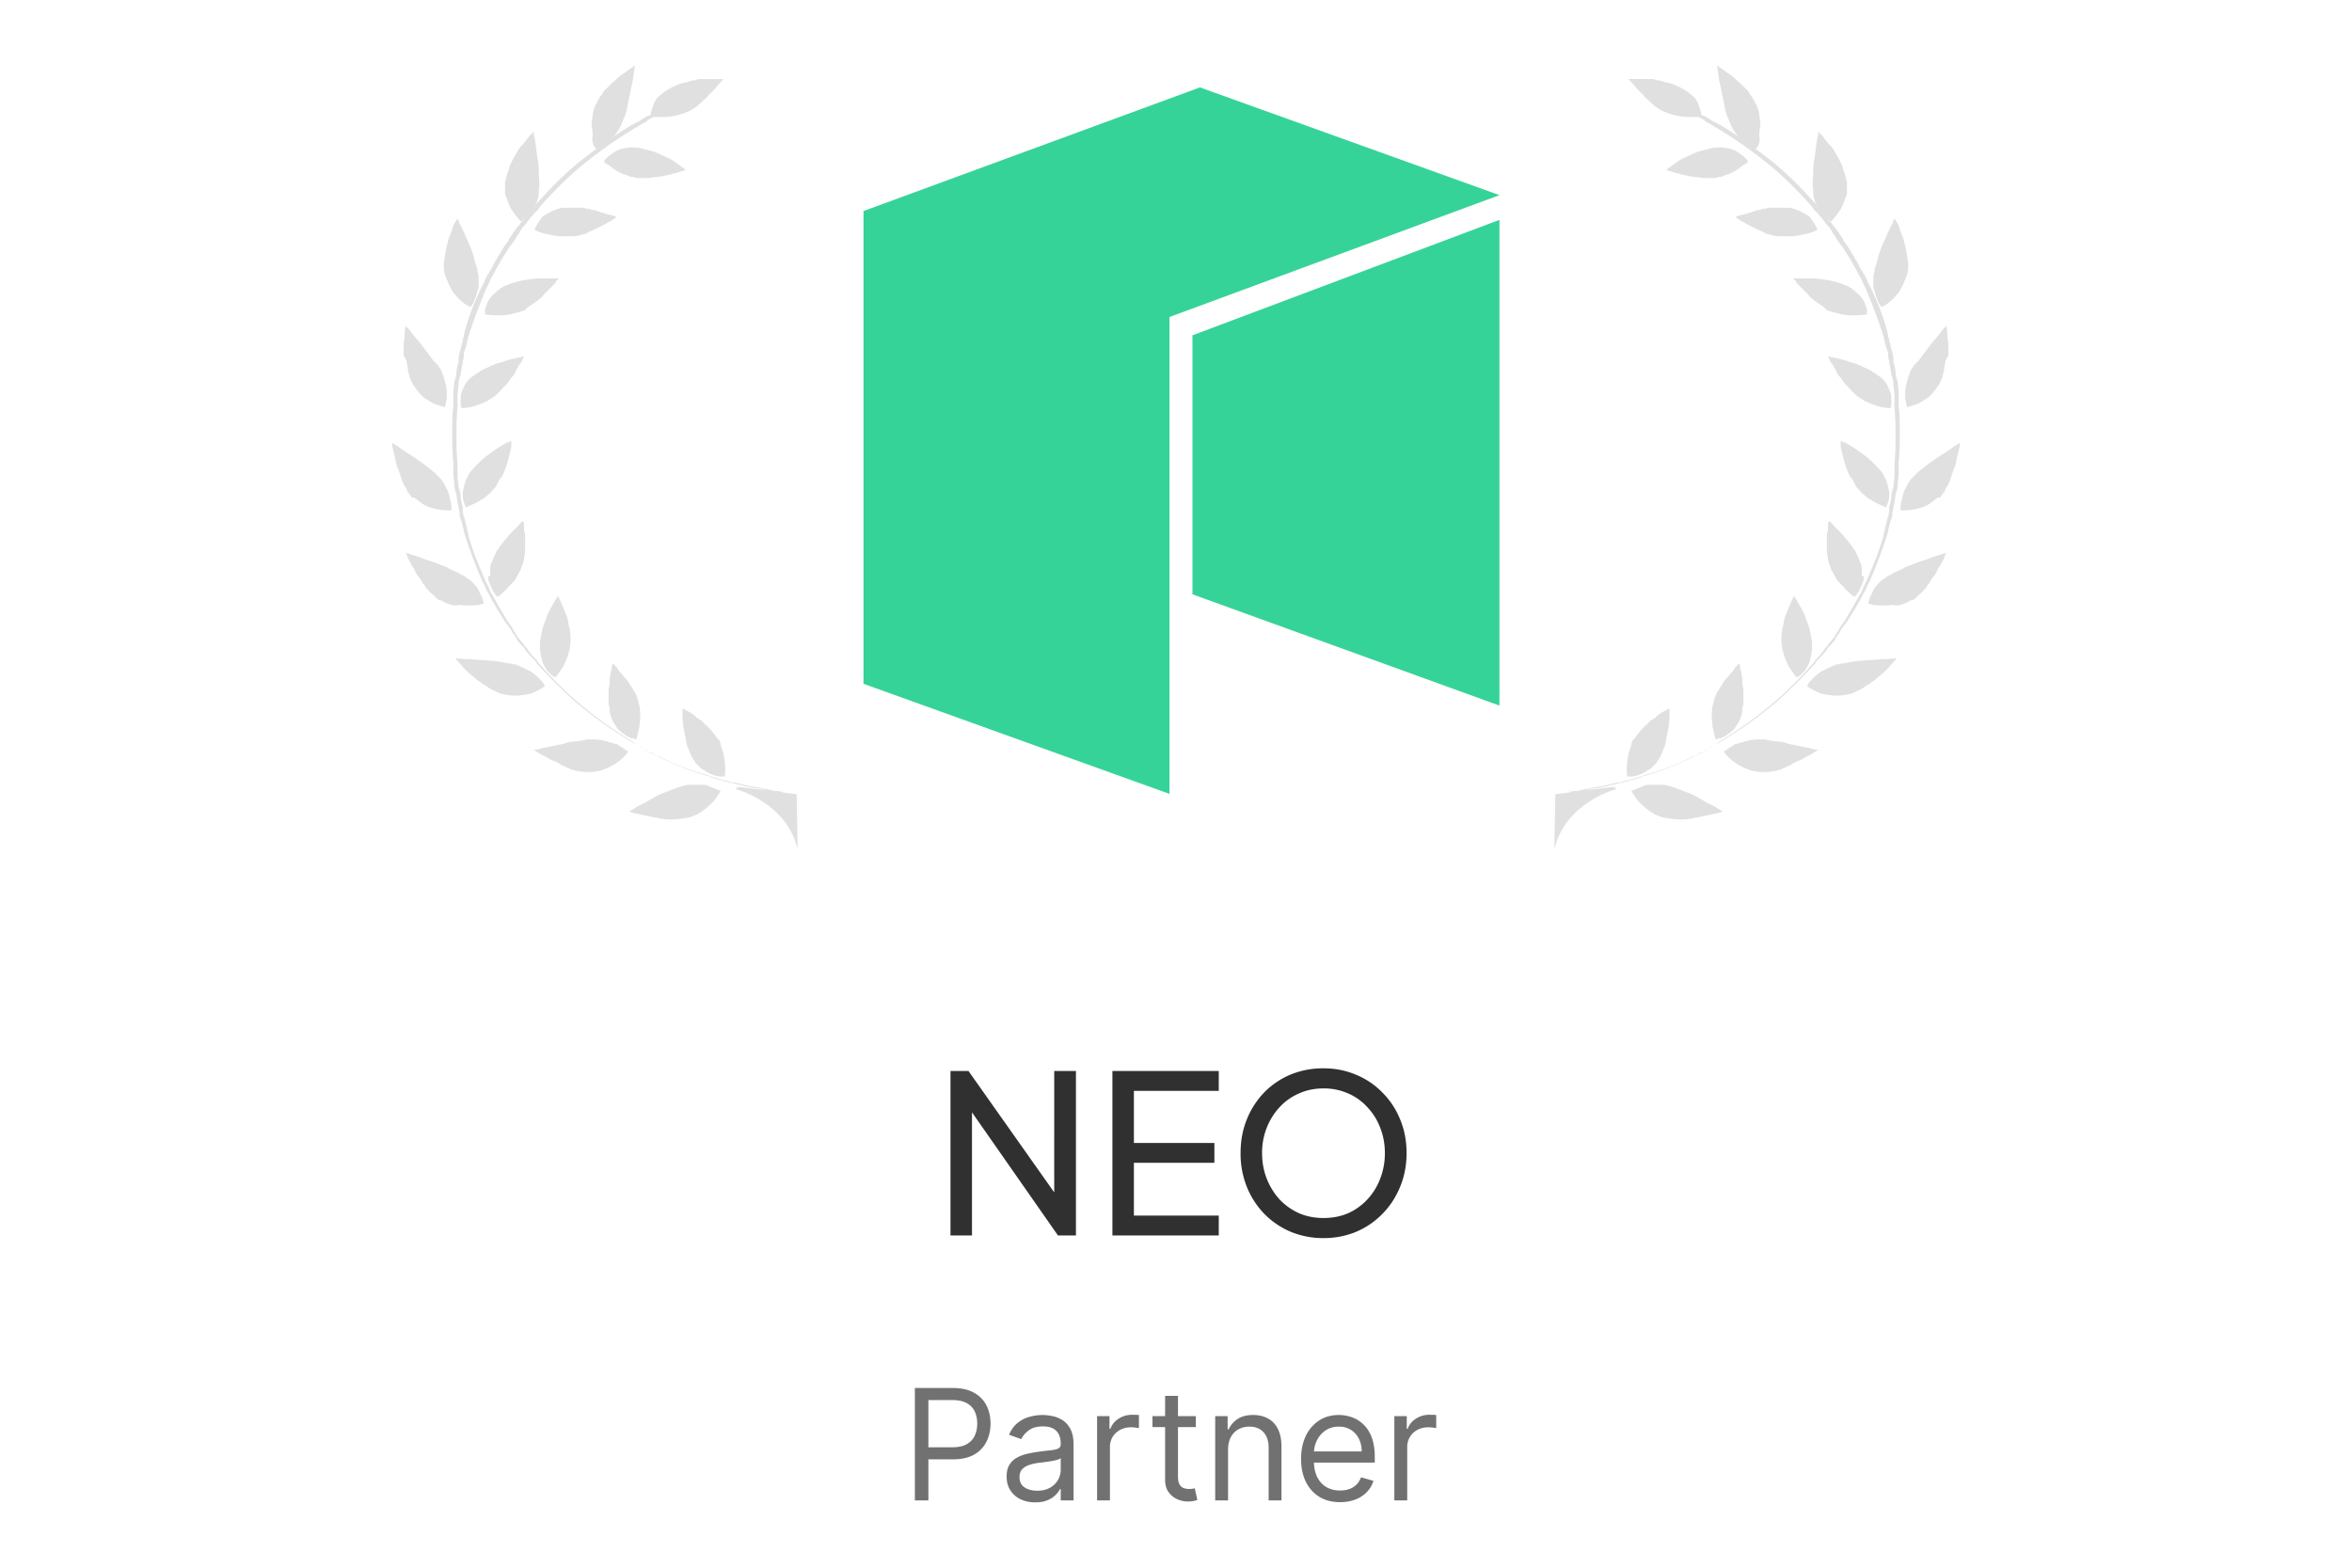 <svg width="180" height="120" fill="none" xmlns="http://www.w3.org/2000/svg"><path d="M70.016 114.849v-8.604h2.887c.67 0 1.218.122 1.643.366.429.24.746.567.952.978.205.412.308.871.308 1.378 0 .507-.103.968-.308 1.382a2.305 2.305 0 01-.943.992c-.426.244-.971.365-1.636.365H70.85v-.924h2.036c.459 0 .827-.08 1.106-.239.278-.16.48-.376.604-.647.128-.275.192-.584.192-.929 0-.344-.064-.652-.192-.924a1.372 1.372 0 00-.609-.638c-.28-.157-.653-.236-1.118-.236H71.05v7.68h-1.034zm9.209.151c-.406 0-.774-.077-1.105-.231a1.897 1.897 0 01-.789-.677c-.195-.296-.292-.655-.292-1.075 0-.37.072-.669.217-.899.145-.232.338-.414.58-.546.242-.132.509-.23.801-.294.295-.067.591-.121.889-.16.389-.05.705-.088.947-.113.244-.028.422-.074.534-.139.114-.064.17-.176.17-.336v-.034c0-.414-.112-.736-.337-.966-.223-.229-.56-.344-1.014-.344-.47 0-.839.103-1.106.311-.267.207-.454.428-.563.663l-.934-.336c.167-.392.39-.697.667-.915a2.49 2.49 0 01.918-.463c.334-.089.662-.134.985-.134.205 0 .442.025.709.076.27.047.53.147.78.298.253.151.463.379.63.685.167.305.25.714.25 1.226v4.252h-.984v-.874h-.05c-.067.14-.178.29-.334.449a1.92 1.92 0 01-.622.408c-.258.112-.574.168-.947.168zm.15-.891c.39 0 .718-.077.985-.231a1.57 1.57 0 00.818-1.365v-.907c-.042.05-.134.096-.276.138-.139.039-.3.074-.484.105a24.155 24.155 0 01-.942.126 3.74 3.74 0 00-.718.164 1.23 1.23 0 00-.534.332c-.133.146-.2.344-.2.596 0 .345.126.605.38.782.255.173.58.26.971.26zm4.585.74v-6.453h.95v.975h.067c.117-.32.328-.579.635-.778.305-.198.65-.298 1.034-.298.072 0 .163.002.271.004.109.003.19.007.246.013v1.008a3.182 3.182 0 00-.229-.038 2.311 2.311 0 00-.371-.029c-.312 0-.59.066-.835.197a1.49 1.49 0 00-.575.538 1.45 1.45 0 00-.209.777v4.084h-.985zm7.559-6.453v.84h-3.32v-.84h3.32zm-2.353-1.546h.985V113c0 .28.04.49.12.63.084.138.19.23.318.278.13.044.268.067.413.067.108 0 .197-.006.267-.017l.166-.034.2.891a2.134 2.134 0 01-.734.118c-.278 0-.55-.061-.817-.181a1.627 1.627 0 01-.66-.55c-.172-.247-.258-.558-.258-.933v-6.419zm4.819 4.117v3.882H93v-6.453h.951v1.008h.084c.15-.327.378-.591.684-.79.306-.201.7-.302 1.185-.302.434 0 .813.09 1.139.269.325.176.578.445.759.806.18.359.271.813.271 1.362v4.1h-.984v-4.033c0-.507-.131-.902-.393-1.185-.261-.286-.62-.428-1.076-.428a1.71 1.71 0 00-.843.205 1.475 1.475 0 00-.58.601c-.142.263-.212.583-.212.958zm8.574 4.016c-.617 0-1.15-.137-1.598-.412a2.754 2.754 0 01-1.03-1.159c-.24-.499-.36-1.078-.36-1.739s.12-1.244.36-1.748a2.848 2.848 0 011.009-1.185c.434-.285.94-.428 1.519-.428.334 0 .663.056.989.168.325.112.621.294.888.546.267.249.48.58.639.992.158.411.237.918.237 1.52v.42h-4.939v-.857h3.938c0-.364-.072-.689-.217-.974a1.649 1.649 0 00-.609-.677 1.697 1.697 0 00-.926-.247c-.392 0-.732.098-1.018.294a1.925 1.925 0 00-.655.756c-.153.311-.23.644-.23 1v.571c0 .487.084.9.251 1.239.169.336.404.593.705.769.3.174.649.26 1.047.26.259 0 .492-.036.701-.109.211-.075.393-.187.546-.336.153-.151.272-.339.355-.563l.951.269c-.1.325-.268.611-.505.857a2.444 2.444 0 01-.876.571 3.212 3.212 0 01-1.172.202zm4.151-.134v-6.453h.951v.975h.067c.117-.32.328-.579.634-.778a1.865 1.865 0 011.035-.298c.072 0 .163.002.271.004.109.003.191.007.246.013v1.008a3.187 3.187 0 00-.229-.038 2.32 2.32 0 00-.372-.029c-.311 0-.589.066-.834.197a1.492 1.492 0 00-.576.538 1.457 1.457 0 00-.208.777v4.084h-.985z" fill="#717171"/><g opacity=".15" fill="#303030"><path d="M126.47 60.07h.89c.08 0 .242.08.323.08.404.08.889.323 1.375.484.485.162.889.404 1.293.646.405.243.809.404 1.051.566.243.161.405.242.405.242l-.081.08c-.081 0-.162.081-.324.081-.323.081-.727.162-1.132.242-.08 0-.242.081-.323.081-.162 0-.243 0-.404.081-.243 0-.485.08-.809.08a8.02 8.02 0 01-1.455-.16c-.89-.243-1.456-.808-1.86-1.212-.404-.484-.566-.807-.566-.807s.323-.162.809-.323c.161-.162.404-.162.808-.162zm-1.373-3.554c.243-.323.486-.646.728-.888.162-.162.324-.242.404-.404.081-.08.162-.08.243-.161.081-.081.162-.081.243-.162.242-.242.485-.404.727-.484.162-.162.324-.162.324-.162v.404c0 .242 0 .646-.081 1.05-.081.403-.162.888-.243 1.292-.162.403-.323.888-.566 1.21-.081.082-.081.162-.161.243l-.081.08-.081.082c-.162.161-.243.242-.405.322-.161.081-.242.162-.404.243-.161.08-.242.08-.404.161-.485.162-.809.081-.809.081s-.08-.404 0-.969c0-.323.081-.646.162-.969 0-.08.081-.161.081-.242 0-.08.081-.162.081-.242 0-.162.081-.323.242-.485zm6.873.969s.081-.08.162-.08a2.48 2.48 0 01.485-.324.617.617 0 01.404-.161c.162-.081.323-.081.485-.162.324-.08.728-.161 1.132-.161.243 0 .485 0 .728.08.242 0 .485.081.727.081.243 0 .486.081.728.162.243.08.485.08.728.161.485.081.889.162 1.132.242.323.081.485.081.485.081s-.162.081-.404.242c-.162.081-.243.162-.485.243-.081.08-.162.08-.243.161-.081.081-.162.081-.323.162a2.41 2.41 0 00-.647.323c-.081.08-.243.08-.324.161-.081 0-.081.08-.161.08-.081 0-.162 0-.162.082-.485.161-.97.242-1.456.242-.97 0-1.697-.404-2.183-.727-.242-.161-.404-.323-.566-.484-.242-.242-.323-.404-.242-.404-.081 0 0 0 0 0zm1.294-2.745c-.081.403-.323.726-.485.968-.081.162-.243.243-.324.323-.08.081-.242.162-.323.243-.242.161-.404.242-.566.242-.081 0-.162 0-.162.08h-.08s-.081-.08-.081-.242c-.081-.161-.081-.403-.162-.646-.081-.565-.162-1.291.081-2.018.081-.404.242-.727.485-1.05.162-.323.404-.646.647-.888.081-.162.242-.242.323-.404.081-.08.162-.242.243-.323l.242-.242s.081.161.081.404c.081.242.162.646.162 1.05 0 .242.081.403.081.645v.646c0 .242 0 .485-.081.646 0 .162 0 .404-.081.566zm5.091-2.342c.08-.161.242-.323.404-.484.162-.162.404-.404.728-.566.323-.161.646-.323 1.051-.484.161 0 .323-.08.485-.08.162 0 .323-.082.485-.082.809-.161 1.698-.161 2.426-.242.727 0 1.212-.08 1.212-.08s-.161.242-.485.565c-.242.323-.727.726-1.213 1.13-.08.08-.161.08-.242.162l-.081.08s-.081.081-.162.081c-.161.08-.323.242-.485.323l-.485.242c-.162.081-.323.162-.485.162-.889.242-1.698.08-2.264-.081-.566-.242-.889-.484-.889-.484s-.081-.081 0-.162zm-.241-1.05l-.405.404c-.161.08-.242.08-.242.08s-.243-.322-.566-.807c-.243-.484-.566-1.21-.566-2.018 0-.242 0-.566.081-.889 0-.161.081-.242.081-.403 0-.162.08-.243.08-.404.081-.242.162-.404.243-.646 0-.08.081-.08.081-.161s0-.081.081-.162c0-.08.081-.161.081-.242l.242-.485s.243.404.566.97l.243.484c0 .08.081.161.081.242 0 .08.08.161.08.242.162.323.243.727.324 1.13 0 .162.081.324.081.404v.404c0 .404-.081.727-.162 1.05-.081.323-.243.565-.404.807zm6.305-5.006h-.485c-.647 0-.97-.161-.97-.161s0-.081.081-.242c0-.081.081-.162.081-.243 0-.08.08-.161.161-.323.081-.242.243-.484.485-.726l.162-.162c.081-.08.162-.161.243-.161.161-.162.323-.243.485-.323.162-.081.404-.243.647-.323.242-.081.404-.243.647-.323.485-.162.97-.404 1.374-.485.404-.161.809-.323 1.132-.404l.485-.161s-.081.161-.161.404l-.243.484c-.081.162-.243.323-.323.565a2.454 2.454 0 01-.405.566c0 .08-.081.08-.081.161 0 .08-.08.08-.08.162-.081.08-.162.161-.243.322-.162.162-.323.404-.566.566l-.243.242c-.08.08-.161.161-.323.161-.404.243-.809.404-1.213.404-.323-.08-.485 0-.647 0zm-1.774-2.18c0 .323-.162.565-.243.807-.081.081-.081.243-.162.323-.081.081-.081.162-.161.243l-.162.161s-.324-.242-.728-.646c-.081-.08-.162-.242-.323-.323-.081-.161-.243-.242-.324-.404-.161-.323-.404-.645-.485-.968 0-.081-.081-.162-.081-.243 0-.08-.081-.161-.081-.323 0-.161-.08-.404-.08-.565v-1.13c0-.162 0-.323.08-.485v-.404c0-.242.081-.323.081-.323s.162.081.324.323l.727.727c.243.323.566.646.809 1.05.162.161.243.404.323.565.081.162.162.404.243.565.081.162.081.404.081.566v.403c.162 0 .162.08.162.08zm5.334-5.814c-.162.081-.324.242-.486.323-.323.162-.646.242-.97.323-.566.081-1.051.081-1.051.081s-.081-.323.081-.808c0-.161.081-.242.081-.403.081-.162.081-.323.161-.404l.243-.484c.081-.081.081-.162.162-.243l.081-.08.08-.081c.566-.646 1.537-1.292 2.264-1.777.405-.242.728-.484.971-.645.242-.162.404-.243.404-.243s0 .162-.081.485c-.081.323-.162.646-.242 1.13-.162.404-.324.888-.486 1.373-.08.08-.08.242-.161.323-.081.08-.162.242-.162.323-.162.242-.323.404-.404.565-.162-.08-.324.08-.485.242zm-3.64.485s-.404-.162-.889-.404c-.243-.162-.566-.323-.809-.565-.161-.081-.242-.242-.404-.404-.162-.162-.242-.323-.323-.485-.081-.161-.162-.322-.324-.484-.08-.161-.161-.323-.242-.565a7.48 7.48 0 01-.324-1.05c-.08-.323-.161-.646-.161-.807v-.323s.161.08.404.161c.243.162.566.323.889.565.324.243.728.485 1.051.808.324.323.647.646.89.969l.242.484c.081.162.081.323.162.485 0 .161.081.323.081.484v.404c-.081.404-.243.727-.243.727zm4.53-11.143c0 .161-.081.404-.081.565-.081.404-.162.727-.324 1.05a5.032 5.032 0 01-.727.969c-.243.242-.566.403-.809.565-.566.242-.97.323-.97.323s0-.08-.081-.242c0-.162-.081-.323-.081-.566 0-.242 0-.565.081-.888.081-.323.162-.646.323-1.05.081-.16.162-.242.243-.403.081-.08.081-.162.162-.162.081-.08.081-.161.162-.161l.727-.97c.243-.322.485-.645.728-.887.404-.566.728-.888.728-.888s.08.242.08.726c0 .242.081.485.081.727v.888c-.161.08-.161.242-.242.404zm-6.957 2.422l-.162-.161-.161-.162c-.081-.08-.162-.242-.324-.323-.08-.08-.161-.242-.242-.323a1.114 1.114 0 00-.243-.323c-.161-.161-.242-.404-.323-.565-.081-.08-.081-.162-.162-.242 0-.081-.081-.162-.162-.243l-.242-.484s.485.08 1.132.242c.162.081.323.081.485.162.162.08.323.08.566.161.323.162.728.323 1.051.485l.728.484c.323.242.566.565.647.808.161.323.242.565.242.807V31c0 .162-.081.243-.081.243s-.404 0-.97-.162c-.485-.161-1.213-.404-1.779-.969zm3.559-7.994c-.162.323-.404.566-.647.808-.404.404-.808.565-.808.565l-.162-.161a3.929 3.929 0 01-.243-.566c-.08-.242-.161-.484-.242-.807v-.565c0-.162 0-.404.081-.566 0-.242.081-.403.161-.646 0-.08.081-.242.081-.322 0-.081.081-.243.081-.323a9.9 9.9 0 01.566-1.373c.081-.242.162-.404.243-.565l.242-.485c.081-.242.162-.404.162-.404s.081.162.243.404c.08.162.161.323.161.485.081.161.162.403.243.565 0 .08.081.242.081.323 0 .08.081.242.081.323.08.242.08.484.161.727 0 .242.081.484.081.726s0 .485-.081.727a7.758 7.758 0 01-.485 1.13zm-6.144 1.212c-.162-.081-.323-.243-.485-.323-.162-.162-.323-.243-.404-.404l-.405-.404-.323-.323-.162-.161c-.081-.081-.081-.081-.081-.162l-.242-.242h1.455c.405 0 .89.08 1.375.161.081 0 .242.081.323.081.081 0 .243.08.324.08.242.082.404.162.646.243.162.08.324.162.486.323.161.08.242.242.404.323.242.242.404.485.485.727.081.242.162.404.162.565v.242s-.405.081-.971.081c-.323 0-.646 0-.97-.08-.323-.081-.728-.162-1.132-.324-.162-.161-.323-.323-.485-.404zm1.861-8.075a3.003 3.003 0 01-.404.888c-.324.485-.647.808-.647.808s-.324-.162-.647-.566c-.081-.08-.162-.242-.243-.323-.08-.161-.161-.242-.242-.403-.162-.323-.243-.646-.243-1.13-.081-.405 0-.889 0-1.373 0-.485.081-.97.162-1.454s.081-.807.162-1.13c.08-.243.081-.485.081-.485l.08.08.243.243c.162.242.404.565.728.888.242.404.485.808.727 1.292.162.485.324.97.405 1.373v.646c0 .323-.081.484-.162.646zM135.607 18c-.081 0-.162-.08-.323-.08-.081 0-.081 0-.162-.081-.081 0-.081 0-.162-.081a13.3 13.3 0 01-1.051-.485c-.323-.161-.566-.322-.728-.403-.08-.081-.161-.081-.242-.162-.081 0-.081-.08-.081-.08l.081-.081c.081 0 .162-.081.323-.081.243-.08.647-.162 1.051-.323.243-.08.405-.08.647-.162.081 0 .243 0 .324-.08h1.698c.404.08.727.242 1.051.404.162.08.242.161.404.242.081.08.162.161.243.323.323.403.404.726.404.726s-.404.243-.97.323c-.324.081-.647.162-.971.162h-1.132s-.161 0-.404-.08zm-1.052-6.863a1.007 1.007 0 01-.162.242h-.08s-.081 0-.162-.08c-.162-.082-.324-.162-.566-.324a3.831 3.831 0 01-1.213-1.615c-.081-.242-.243-.565-.323-.888l-.243-1.211a26.192 26.192 0 00-.243-1.13c-.08-.647-.161-1.131-.161-1.131s.242.161.566.404c.161.161.404.242.566.403.242.162.404.404.647.566l.404.403.081.081.081.08c.08.082.08.162.161.243.243.323.405.646.566.969.081.242.162.404.162.646 0 .162.081.404.081.565 0 .404-.081.727-.081.97.081.484 0 .645-.081.807zm-5.335 2.341c-.242-.08-.485-.08-.647-.161-.242-.081-.404-.081-.566-.162-.323-.08-.485-.161-.485-.161s.324-.242.89-.646a5.37 5.37 0 01.97-.485 4.684 4.684 0 011.132-.403c.323-.081.566-.162.808-.162.809-.08 1.456.162 1.86.485.243.161.323.242.485.403.081.081.081.081.081.162v.08s-.081.081-.243.162c-.161.08-.323.242-.566.404a2.985 2.985 0 01-.889.404c-.162.08-.323.161-.566.161-.162.08-.404.08-.566.08-.566 0-1.132-.08-1.698-.16z"/><path d="M120.568 60.634c.161 0 .323-.08.566-.08.081 0 .242 0 .323-.082.162 0 .243-.08.404-.08.243-.081.566-.081.89-.162l.97-.242c.162 0 .324-.08.485-.08.162-.081.324-.081.485-.162.324-.081.728-.162 1.052-.323 1.455-.404 2.749-.97 3.8-1.454.242-.161.485-.242.647-.323.081-.08.161-.08.242-.161.081-.08.162-.08.243-.162.242-.161.404-.242.404-.242s.162-.08.404-.242c.243-.162.647-.404 1.132-.727.89-.565 2.103-1.453 3.235-2.422 1.132-.97 2.102-2.019 2.83-2.826.08-.081.161-.162.242-.323l.243-.243c.161-.161.242-.323.323-.403.081-.081.162-.243.243-.323l.081-.081s.08-.161.323-.404c.081-.161.243-.242.323-.484.162-.162.243-.404.405-.646.081-.081.161-.242.242-.323.081-.162.162-.242.243-.404.162-.242.323-.565.485-.807.162-.323.323-.566.485-.889.081-.08.081-.161.162-.242 0-.08.081-.161.081-.242l.242-.485c.566-1.291 1.132-2.664 1.375-3.714 0-.161.081-.242.081-.404 0-.08.081-.242.081-.323.08-.242.08-.403.161-.565.081-.323.081-.484.081-.484v-.162c0-.08 0-.242.081-.323 0-.161.081-.323.081-.565 0-.242.081-.484.162-.727 0-.242.08-.565.08-.888v-.969c.081-.646.081-1.373.081-2.1 0-.726 0-1.453-.081-2.099v-.969c0-.323-.08-.565-.08-.888 0-.242-.081-.484-.162-.727 0-.242-.081-.403-.081-.565 0-.161-.081-.242-.081-.323v-.161s-.081-.162-.081-.485c0-.161-.081-.323-.161-.565 0-.08-.081-.242-.081-.323 0-.08-.081-.242-.081-.404-.324-1.05-.809-2.341-1.375-3.714l-.242-.484c0-.081-.081-.162-.081-.243-.081-.08-.081-.161-.162-.242-.162-.323-.323-.646-.485-.888a7.104 7.104 0 00-.485-.808c-.081-.161-.162-.242-.243-.403a1.115 1.115 0 00-.242-.323c-.162-.243-.324-.404-.405-.646a1.705 1.705 0 01-.323-.485 2.958 2.958 0 00-.323-.404l-.081-.08c-.081-.081-.081-.162-.243-.323-.081-.162-.242-.242-.323-.404l-.243-.242a1.096 1.096 0 01-.242-.323c-.728-.808-1.698-1.857-2.83-2.826a33.525 33.525 0 00-3.235-2.423c-.485-.323-.889-.565-1.132-.726-.323-.162-.404-.243-.404-.243s-.162-.08-.404-.242c-.081 0-.162-.08-.243-.161-.081-.081-.161-.081-.242-.162-.081 0-.162-.08-.243-.08h-.728a4.918 4.918 0 01-2.021-.485 3.8 3.8 0 01-.97-.727c-.162-.161-.324-.242-.405-.404a153.83 153.83 0 00-.404-.403c-.242-.243-.404-.485-.566-.646l-.242-.243h1.778c.081 0 .243 0 .324.081.242 0 .485.08.728.162.485.08.889.242 1.293.484.324.162.647.404.89.646.242.242.323.485.404.727.081.242.162.404.162.565v.08h.081c.08.082.161.082.323.162.081.081.162.081.242.162.243.161.405.242.405.242l.485.242c.242.162.647.404 1.132.727.889.646 2.102 1.453 3.234 2.422 1.132.97 2.102 2.019 2.83 2.827.081.08.162.242.243.322l.242.243c.162.161.243.323.405.484.08.162.161.242.242.323l.081.08s.081.162.323.405c.081.161.243.323.324.484.162.162.242.404.404.646.081.08.162.242.243.323.081.162.161.242.242.404.162.242.324.565.485.807a8.9 8.9 0 00.486.889c.08.08.08.161.161.242 0 .08.081.161.081.242l.243.484c.647 1.292 1.132 2.665 1.374 3.715 0 .161.081.242.081.404 0 .08.081.242.081.323.081.242.081.403.162.565.081.323.081.484.081.484v.162c0 .08-.001.242.08.323 0 .161.081.323.081.565 0 .242.081.484.162.727 0 .242.081.565.081.888v.969c.081.646.081 1.372.081 2.1 0 .726 0 1.453-.081 2.099v.969c0 .322-.081.565-.081.888 0 .242-.081.484-.162.727 0 .242-.081.403-.081.565 0 .161-.08.242-.08.323v.161s-.081.162-.081.485c0 .161-.081.323-.162.565 0 .08-.081.242-.081.323 0 .08-.081.242-.081.404a36.237 36.237 0 01-1.374 3.714l-.243.484c0 .081-.081.162-.081.243-.081.08-.081.161-.161.242-.162.323-.324.646-.486.888-.161.323-.323.565-.485.808-.081.161-.161.242-.242.403-.081.162-.162.242-.243.323-.162.242-.323.404-.404.646a1.689 1.689 0 00-.324.485c-.161.242-.323.404-.323.404l-.081.08c-.081.081-.162.162-.242.323-.081.162-.243.242-.405.485l-.242.242c-.081.08-.162.161-.243.323a46.76 46.76 0 01-2.83 2.826c-1.132.969-2.345 1.857-3.234 2.422-.485.323-.89.566-1.132.727l-.485.242s-.162.081-.405.243c-.08 0-.161.08-.242.161-.081.08-.162.08-.323.162-.243.08-.405.242-.647.323a22.116 22.116 0 01-3.801 1.453c-.323.162-.727.242-1.051.323-.161.08-.323.08-.566.162-.161.08-.323.08-.485.08l-.97.243c-.324.08-.647.08-.89.161-.161 0-.242.08-.404.08-.162 0-.242 0-.323.081-.243 0-.405.081-.566.081-.324 0-.485.08-.485.08v-.241c-.081.323.161.323.485.242z"/><path d="M123.723 60.392s-3.881.969-4.771 4.602l.081-4.199 4.447-.565.243.162z"/></g><g opacity=".15" fill="#303030"><path d="M53.53 60.07h-.889c-.081 0-.243.08-.324.08-.404.08-.89.323-1.374.484-.486.162-.89.404-1.294.646-.404.243-.809.404-1.051.566a4.207 4.207 0 01-.405.242l.081.08c.081 0 .162.081.324.081.323.081.727.162 1.132.243.08 0 .242.08.323.08.162 0 .243 0 .404.081.243 0 .486.08.809.08.485 0 1.051-.08 1.455-.16.89-.243 1.456-.808 1.86-1.212.404-.484.566-.807.566-.807s-.323-.162-.809-.323c-.161-.162-.404-.162-.808-.162zm1.373-3.554c-.243-.323-.486-.646-.728-.888-.162-.161-.323-.242-.404-.404-.081-.08-.162-.08-.243-.161-.08-.081-.162-.081-.242-.162-.243-.242-.486-.404-.728-.484-.162-.162-.324-.162-.324-.162v.404c0 .242 0 .646.081 1.05.081.403.162.888.243 1.292.161.403.323.888.566 1.21.08.082.08.162.161.243l.081.08.081.082c.162.161.243.242.404.323.162.08.243.161.405.242.161.08.242.08.404.161.485.162.809.081.809.081s.08-.404 0-.969c0-.323-.081-.646-.162-.969 0-.08-.08-.161-.08-.242 0-.08-.082-.162-.082-.242 0-.162-.08-.323-.242-.485zm-6.873.969s-.08-.08-.162-.08a2.52 2.52 0 00-.485-.324.618.618 0 00-.404-.161c-.162-.08-.323-.08-.485-.162a4.775 4.775 0 00-1.132-.161c-.243 0-.485 0-.728.08-.242 0-.485.081-.727.081-.243 0-.486.081-.728.162-.243.08-.485.08-.728.161-.485.081-.89.162-1.132.243-.323.08-.485.08-.485.08s.162.081.404.243c.162.08.243.161.485.242.081.08.162.08.243.161.08.081.162.081.323.162.243.08.405.161.647.323.081.08.243.08.324.161.08 0 .08.081.161.081s.162 0 .162.08c.485.162.97.243 1.456.243.97 0 1.697-.404 2.183-.727.242-.161.404-.323.566-.484.242-.242.323-.404.242-.404.081 0 0 0 0 0zm-1.294-2.745c.08.403.323.726.485.968.08.162.243.243.324.324.08.08.242.161.323.242.242.161.404.242.566.242.08 0 .162 0 .162.08h.08s.081-.08.081-.241c.081-.162.081-.404.162-.646.08-.566.162-1.293-.08-2.02a2.503 2.503 0 00-.486-1.049 3.585 3.585 0 00-.647-.888c-.08-.162-.242-.242-.323-.404-.081-.08-.162-.242-.243-.323l-.242-.242s-.081.161-.081.404a3.573 3.573 0 00-.162 1.05c0 .242-.08.403-.08.645v.646c0 .243 0 .485.08.646 0 .162 0 .404.08.566zm-5.091-2.342c-.08-.161-.242-.323-.404-.484-.162-.162-.404-.404-.727-.566-.324-.161-.647-.323-1.052-.484-.161 0-.323-.08-.485-.08-.161 0-.323-.082-.485-.082-.808-.161-1.698-.161-2.426-.242-.727 0-1.213-.08-1.213-.08s.162.242.486.565c.242.323.727.726 1.212 1.13.081.08.162.08.243.162l.08.08s.082.081.163.081c.161.08.323.242.485.323l.485.242c.162.081.323.162.485.162.89.242 1.698.08 2.264-.08.566-.243.89-.485.89-.485s.08-.081 0-.162zm.241-1.05l.405.404c.161.08.242.08.242.08s.243-.322.566-.807c.243-.484.566-1.21.566-2.018 0-.242 0-.566-.08-.888 0-.162-.082-.243-.082-.404 0-.162-.08-.242-.08-.404-.081-.242-.162-.404-.243-.646 0-.08-.08-.08-.08-.161s0-.081-.082-.162c0-.08-.08-.161-.08-.242l-.243-.485s-.243.404-.566.97l-.243.484c0 .08-.08.161-.08.242 0 .08-.081.162-.081.242-.162.323-.243.727-.324 1.13 0 .162-.08.324-.08.404v.404c0 .404.08.727.161 1.05.08.323.243.565.404.807zm-6.306-5.006h.486c.647 0 .97-.161.97-.161s0-.081-.08-.242c0-.081-.082-.162-.082-.243 0-.08-.08-.161-.161-.323-.081-.242-.243-.484-.485-.726l-.162-.162c-.081-.08-.162-.161-.243-.161a1.69 1.69 0 00-.485-.323c-.162-.081-.404-.243-.647-.323-.242-.081-.404-.243-.647-.323-.485-.162-.97-.404-1.374-.485-.404-.161-.809-.323-1.132-.404l-.485-.161s.08.161.162.404l.242.484c.08.162.243.323.323.565.081.162.243.404.405.566 0 .08.08.08.08.161 0 .08.081.08.081.162.081.08.162.161.243.323.162.161.323.403.566.565l.243.242c.08.08.161.161.323.161.404.243.809.404 1.213.404.323-.08.485 0 .647 0zm1.775-2.18c0 .323.162.565.243.807.08.081.08.243.162.323.08.081.08.162.161.243l.162.161s.324-.242.728-.646c.08-.08.162-.242.323-.323.081-.161.243-.242.324-.403.161-.323.404-.646.485-.97 0-.08.08-.161.08-.242 0-.08.082-.161.082-.323 0-.161.08-.403.08-.565v-1.13c0-.162 0-.323-.08-.485v-.404c0-.242-.081-.323-.081-.323s-.162.081-.324.323l-.727.727c-.243.323-.566.646-.809 1.05-.162.161-.242.404-.323.565-.081.162-.162.404-.243.565-.08.162-.08.404-.08.566v.403c-.163 0-.163.081-.163.081zm-5.334-5.814c.162.081.324.243.486.323.323.162.646.243.97.323.566.081 1.051.081 1.051.081s.08-.323-.08-.807c0-.162-.082-.243-.082-.404-.08-.162-.08-.323-.161-.404l-.243-.484c-.08-.081-.08-.162-.162-.243l-.08-.08-.081-.081c-.567-.646-1.537-1.292-2.264-1.777-.405-.242-.728-.484-.97-.645-.243-.162-.405-.243-.405-.243s0 .162.08.485c.082.323.163.646.243 1.13.162.404.324.888.486 1.373.08.08.08.242.161.323.081.08.162.242.162.323.162.242.323.404.404.565.162-.08.324.08.485.242zm3.639.485s.405-.162.89-.404c.242-.162.566-.323.809-.565.161-.081.242-.242.404-.404.162-.161.242-.323.323-.484a1.69 1.69 0 01.324-.485c.08-.161.161-.323.242-.565.162-.404.243-.727.324-1.05.08-.323.161-.646.161-.807v-.323s-.161.08-.404.161c-.242.162-.566.323-.89.565-.323.243-.727.485-1.05.808-.324.323-.647.646-.89.969l-.242.484c-.081.162-.081.323-.162.485 0 .161-.081.323-.081.484v.404c.08.404.242.727.242.727zM31.131 27.69c0 .161.081.404.081.565.08.404.162.727.323 1.05.243.404.486.727.728.969.243.242.566.403.809.565.566.242.97.323.97.323s0-.08.08-.242c0-.162.082-.323.082-.566 0-.242 0-.565-.081-.888a7.484 7.484 0 00-.323-1.05c-.081-.16-.162-.242-.243-.403-.08-.08-.08-.162-.162-.162-.08-.08-.08-.161-.162-.161l-.727-.97c-.243-.322-.485-.645-.728-.887-.404-.566-.728-.888-.728-.888s-.08.242-.08.726c0 .242-.081.485-.081.727v.888c.161.08.161.242.242.404zm6.957 2.422l.161-.161.162-.162c.081-.08.162-.242.324-.323.08-.08.161-.242.242-.323.081-.161.162-.242.243-.323.162-.161.242-.404.323-.565.081-.08.081-.162.162-.242 0-.081.08-.162.162-.243l.242-.484s-.485.08-1.132.242c-.161.081-.323.081-.485.162-.162.08-.323.08-.566.161-.323.162-.728.323-1.051.485l-.728.484c-.323.242-.566.566-.647.808-.161.323-.242.565-.242.807V31c0 .162.08.243.08.243s.405 0 .97-.162c.486-.161 1.214-.404 1.78-.969zm-3.559-7.994c.162.323.404.566.647.808.404.404.808.565.808.565l.162-.161c.08-.162.162-.323.243-.566.08-.242.161-.484.242-.807v-.565c0-.162 0-.404-.08-.566 0-.242-.082-.403-.162-.646 0-.08-.081-.242-.081-.322 0-.081-.081-.243-.081-.323a9.845 9.845 0 00-.566-1.373 3.932 3.932 0 00-.243-.565l-.242-.485a3.381 3.381 0 00-.162-.404s-.08.162-.242.404c-.081.162-.162.323-.162.485-.081.161-.162.403-.243.565 0 .08-.08.242-.08.323 0 .08-.081.242-.081.323-.081.242-.081.484-.162.727 0 .242-.081.484-.081.726s0 .485.08.727c.163.485.324.808.486 1.13zm6.144 1.212c.162-.081.323-.243.485-.323.162-.162.323-.243.404-.404l.405-.404.323-.323.162-.161c.08-.081.08-.081.08-.162l.243-.242H41.32c-.404 0-.89.08-1.375.161-.08 0-.242.081-.323.081-.081 0-.243.08-.324.08-.242.082-.404.162-.647.243a1.7 1.7 0 00-.485.323c-.161.08-.242.242-.404.323-.242.242-.404.485-.485.727-.08.242-.162.404-.162.565v.242s.404.081.97.081c.324 0 .647 0 .97-.08.324-.081.728-.162 1.133-.324.161-.161.323-.323.485-.403zm-1.861-8.075c.08.323.243.646.404.888.324.485.647.808.647.808s.324-.162.647-.566c.08-.08.162-.242.243-.323.08-.161.161-.242.242-.403.162-.323.243-.646.243-1.13.08-.405 0-.889 0-1.373 0-.485-.081-.97-.162-1.454-.08-.484-.08-.807-.162-1.13-.08-.242-.08-.485-.08-.485l-.081.081-.243.242a5.894 5.894 0 01-.728.888c-.242.404-.485.808-.727 1.292-.162.485-.324.97-.405 1.373v.646c0 .323.081.485.162.646zM44.393 18c.08 0 .162-.08.323-.08.081 0 .081 0 .162-.081.08 0 .08 0 .162-.081.404-.162.727-.323 1.05-.485.324-.161.567-.322.728-.403.081-.081.162-.081.243-.162.081 0 .081-.08.081-.08l-.08-.081c-.082 0-.163-.081-.324-.081-.243-.08-.647-.162-1.051-.323-.243-.08-.405-.08-.647-.161-.081 0-.243 0-.324-.081h-1.698c-.404.08-.727.242-1.05.404-.163.08-.243.161-.405.242-.081.08-.162.161-.243.323-.323.403-.404.726-.404.726s.404.243.97.323c.324.081.647.162.97.162h1.133s.161 0 .404-.08zm1.052-6.863c.08.161.162.242.162.242h.08s.081 0 .162-.08c.162-.082.324-.162.566-.324.404-.323.89-.807 1.213-1.615.08-.242.243-.565.324-.888l.242-1.211c.08-.404.162-.808.243-1.13.08-.647.161-1.131.161-1.131s-.242.161-.566.404c-.161.161-.404.242-.566.403-.242.162-.404.404-.647.566l-.404.403-.08.081-.081.08c-.081.082-.081.162-.162.243-.243.323-.404.646-.566.97-.081.241-.162.403-.162.645 0 .162-.08.404-.08.565 0 .404.08.727.08.97-.08.484 0 .645.08.807zm5.335 2.341c.242-.08.485-.08.647-.161.242-.08.404-.08.566-.162a2.61 2.61 0 00.485-.161s-.324-.242-.89-.646a5.387 5.387 0 00-.97-.485 4.677 4.677 0 00-1.132-.403c-.323-.081-.566-.162-.808-.162-.809-.08-1.456.162-1.86.485a2.565 2.565 0 00-.485.403c-.081.081-.081.081-.081.162v.08s.08.081.242.162c.162.08.324.242.566.404.243.161.566.323.89.404.162.08.323.161.566.161.162.08.404.08.566.08.566 0 1.132-.08 1.698-.16z"/><path d="M59.432 60.634c-.162 0-.323-.08-.566-.08-.08 0-.242 0-.323-.082-.162 0-.243-.08-.404-.08-.243-.081-.566-.081-.89-.162l-.97-.242c-.162 0-.324-.08-.485-.08-.162-.081-.324-.081-.485-.162-.324-.081-.728-.162-1.052-.323-1.455-.404-2.749-.97-3.8-1.454-.242-.161-.485-.242-.647-.323-.08-.08-.161-.08-.242-.161-.081-.08-.162-.08-.243-.162-.242-.161-.404-.242-.404-.242s-.162-.08-.404-.242c-.243-.162-.647-.404-1.132-.727-.89-.565-2.103-1.453-3.235-2.422-1.132-.97-2.102-2.019-2.83-2.826a1.114 1.114 0 01-.242-.323l-.243-.242c-.161-.162-.242-.324-.323-.404-.081-.081-.162-.242-.243-.323l-.08-.081s-.081-.161-.324-.404c-.08-.161-.243-.242-.323-.484-.162-.162-.243-.404-.405-.646-.08-.08-.161-.242-.242-.323-.081-.162-.162-.242-.243-.404-.162-.242-.323-.565-.485-.807-.162-.323-.323-.566-.485-.889-.081-.08-.081-.161-.162-.242 0-.08-.08-.161-.08-.242l-.243-.484c-.566-1.293-1.132-2.665-1.375-3.715 0-.161-.08-.242-.08-.404 0-.08-.081-.242-.081-.323-.081-.242-.081-.403-.162-.565-.081-.323-.081-.484-.081-.484v-.162c0-.08 0-.242-.08-.323 0-.161-.082-.323-.082-.565 0-.242-.08-.484-.162-.727 0-.242-.08-.565-.08-.888v-.969c-.081-.646-.081-1.373-.081-2.1 0-.726 0-1.453.08-2.099v-.969c0-.323.081-.565.081-.888 0-.242.081-.484.162-.727 0-.242.081-.403.081-.565 0-.161.08-.242.08-.323v-.161s.082-.162.082-.485c0-.161.08-.323.161-.565 0-.08.081-.242.081-.323 0-.08.081-.242.081-.404.324-1.05.809-2.341 1.375-3.714l.242-.484c0-.081.081-.162.081-.243.081-.08.081-.161.162-.242.162-.323.323-.646.485-.888.162-.323.323-.565.485-.808.081-.161.162-.242.243-.403a1.08 1.08 0 01.242-.323c.162-.243.324-.404.405-.646.161-.162.242-.323.323-.485.162-.242.323-.404.323-.404l.081-.08c.081-.081.081-.162.243-.323.08-.162.242-.242.323-.404l.243-.242c.08-.081.162-.162.242-.323.728-.808 1.698-1.857 2.83-2.826a33.592 33.592 0 013.235-2.423c.485-.323.89-.565 1.132-.726.323-.162.404-.243.404-.243s.162-.08.404-.242c.081 0 .162-.08.243-.161.08-.081.162-.081.242-.162.081 0 .162-.08.243-.08h.728c.566 0 1.374-.162 2.021-.485.324-.162.647-.404.97-.727.162-.161.324-.242.405-.404l.404-.403c.242-.243.404-.485.566-.646l.242-.242h-1.778c-.081 0-.243 0-.324.08-.242 0-.485.081-.727.162-.486.08-.89.242-1.294.484a3.587 3.587 0 00-.89.646c-.242.242-.323.485-.404.727-.08.242-.162.404-.162.565v.08h-.08c-.081.082-.162.082-.324.162-.08.081-.162.081-.242.162a4.302 4.302 0 01-.405.242l-.485.242c-.242.162-.647.404-1.132.727-.89.646-2.102 1.454-3.234 2.422-1.132.97-2.102 2.02-2.83 2.827-.081.08-.162.242-.243.322l-.242.243c-.162.161-.243.323-.405.484-.08.162-.161.242-.242.323l-.081.081s-.08.162-.323.404c-.081.161-.243.323-.324.484-.162.162-.242.404-.404.646-.081.08-.162.242-.243.323-.08.162-.161.242-.242.404-.162.242-.324.565-.485.807a8.9 8.9 0 01-.486.889c-.08.08-.08.161-.161.242 0 .08-.081.161-.081.242l-.243.484c-.646 1.293-1.132 2.665-1.374 3.715 0 .161-.081.242-.081.404 0 .08-.08.242-.08.323-.082.242-.082.403-.163.565-.08.323-.08.484-.08.484v.162c0 .08 0 .242-.081.323 0 .161-.081.323-.081.565 0 .242-.081.485-.162.727 0 .242-.08.565-.08.888v.969c-.082.646-.082 1.372-.082 2.1 0 .726 0 1.453.081 2.099v.969c0 .323.081.565.081.888 0 .242.08.484.162.727 0 .242.08.403.08.565 0 .161.081.242.081.323v.161s.081.162.081.485c0 .161.081.323.162.565 0 .08.08.242.08.323 0 .08.082.242.082.404.323 1.05.808 2.422 1.374 3.714l.243.484c0 .081.08.162.08.243.082.08.082.161.163.242.161.323.323.646.485.888.161.323.323.565.485.808.08.161.161.242.242.403.081.162.162.243.243.323.162.243.323.404.404.646.162.162.243.323.324.485.161.242.323.404.323.404l.08.08c.082.081.163.162.243.323.081.162.243.242.405.485l.242.242c.081.08.162.161.243.323a46.76 46.76 0 002.83 2.826c1.132.969 2.345 1.857 3.234 2.422.485.323.89.566 1.132.727l.485.242s.162.081.404.243c.081 0 .162.08.243.161.08.08.162.08.324.162.242.08.404.242.646.323a22.08 22.08 0 003.8 1.453c.324.162.728.242 1.052.323.161.08.323.08.566.162.161.08.323.08.485.08l.97.243c.324.08.647.08.89.161.161 0 .242.08.404.08.162 0 .242 0 .323.081.243 0 .404.081.566.081.324 0 .485.081.485.081v-.242c.081.323-.161.323-.485.242z"/><path d="M56.277 60.392s3.881.969 4.77 4.602l-.08-4.199-4.447-.565-.243.162z"/></g><path d="M72.742 94.569v-12.59h1.376l7.184 10.173-.621.068V81.979h1.661v12.59h-1.376l-7.15-10.241.57-.068v10.309h-1.644zm12.391 0v-12.59h8.14v1.52h-6.495v3.989h6.16v1.52h-6.16v4.04h6.495v1.52h-8.14zm16.153.203a6.503 6.503 0 01-2.484-.474 6.284 6.284 0 01-2.03-1.368 6.424 6.424 0 01-1.344-2.062 6.858 6.858 0 01-.486-2.603c0-.946.162-1.814.487-2.602A6.426 6.426 0 0196.77 83.6a6.108 6.108 0 012.014-1.352 6.547 6.547 0 012.501-.473c.895 0 1.723.163 2.484.49a5.89 5.89 0 012.014 1.352 6.09 6.09 0 011.359 2.045c.336.788.504 1.656.504 2.602 0 .935-.168 1.803-.504 2.603a6.276 6.276 0 01-1.359 2.062 6.1 6.1 0 01-2.014 1.368 6.422 6.422 0 01-2.484.474zm0-1.538c.694 0 1.326-.124 1.896-.372a4.516 4.516 0 001.477-1.065c.425-.462.75-.991.974-1.588a5.347 5.347 0 00.352-1.944c0-.687-.117-1.33-.352-1.926a4.642 4.642 0 00-.974-1.572 4.213 4.213 0 00-1.477-1.065 4.529 4.529 0 00-1.896-.388c-.683 0-1.31.13-1.88.388a4.385 4.385 0 00-1.494 1.065c-.414.45-.738.975-.973 1.572a5.213 5.213 0 00-.352 1.926c0 .688.117 1.335.352 1.944.235.597.56 1.126.973 1.588a4.71 4.71 0 001.494 1.065c.57.248 1.197.372 1.88.372z" fill="#303030"/><path d="M66.084 16.154v36.188L89.5 60.769V24.266l25.255-9.329L91.833 6.69l-25.749 9.464z" fill="#36D399"/><path d="M91.258 25.667v19.826l23.496 8.517V16.83l-23.496 8.837z" fill="#36D399"/></svg>